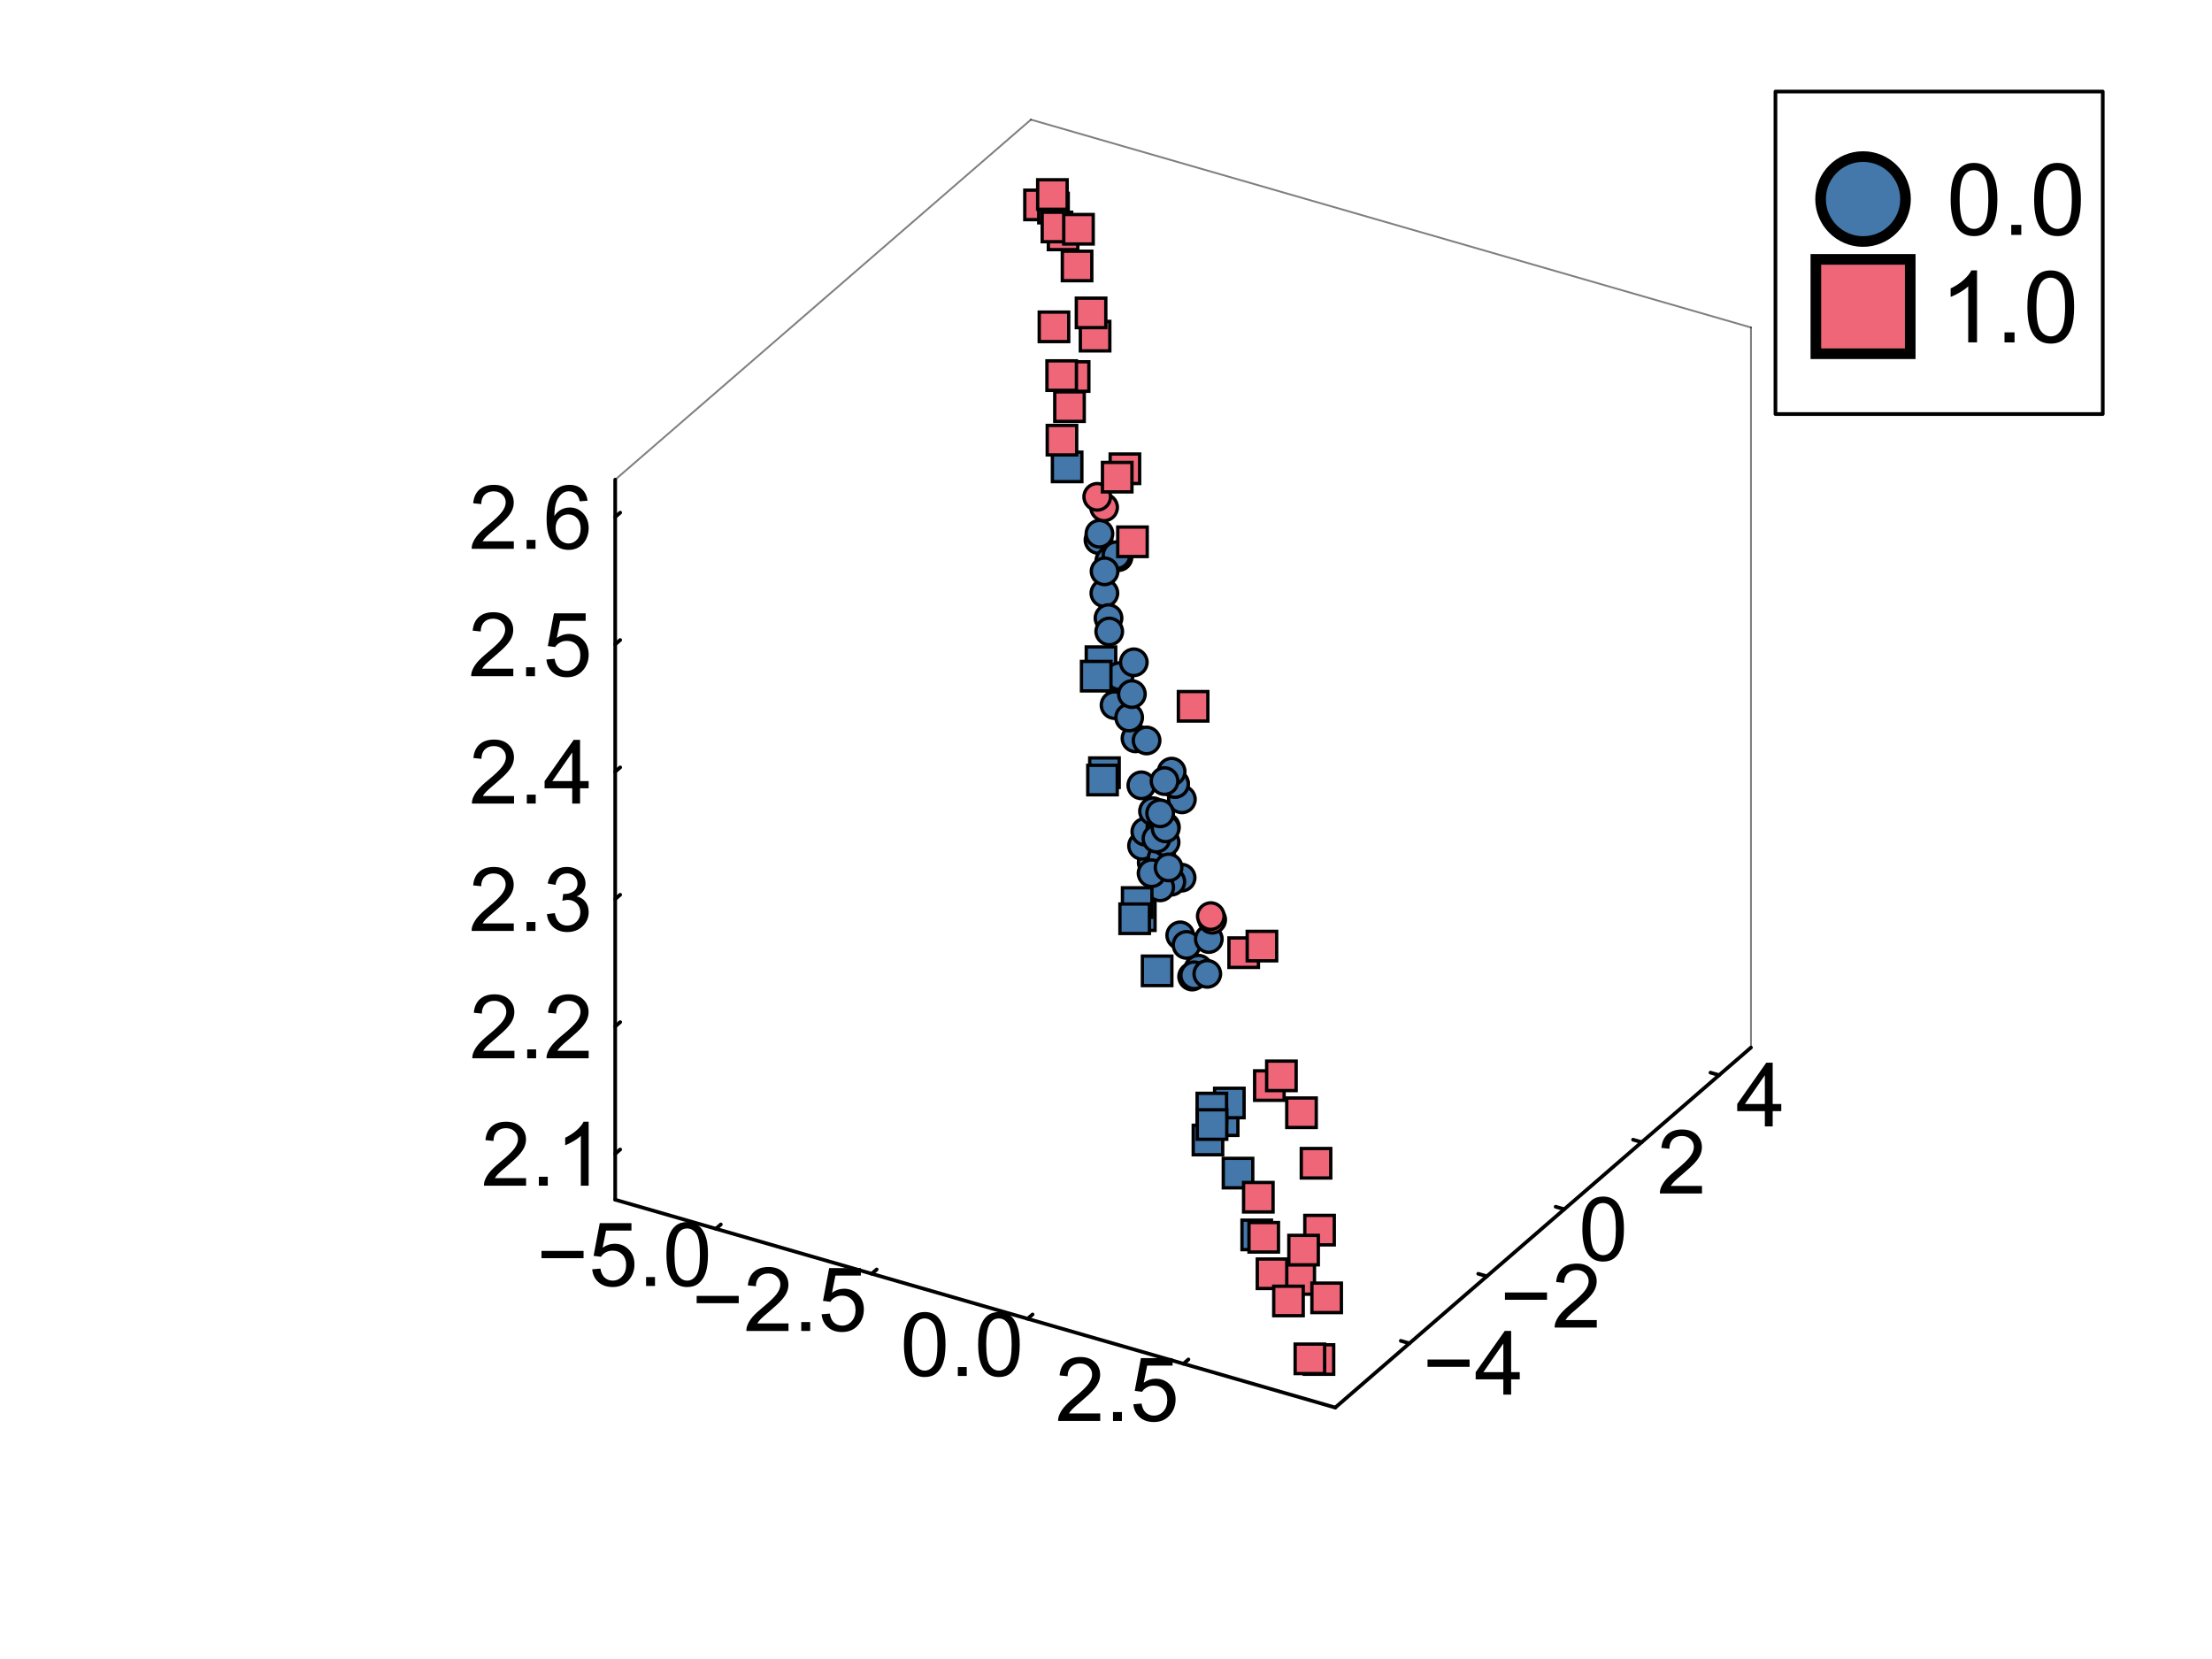 <?xml version="1.0" encoding="utf-8"?>
<svg xmlns="http://www.w3.org/2000/svg" xmlns:xlink="http://www.w3.org/1999/xlink" width="600" height="450" viewBox="0 0 2400 1800">
<rect x="0" y="0" width="2400" height="1800" fill="#333333" stroke="none"/>
<defs>
  <clipPath id="clip100">
    <rect x="0" y="0" width="2400" height="1800"/>
  </clipPath>
</defs>
<path clip-path="url(#clip100)" d="M0 1800 L2400 1800 L2400 0 L0 0  Z" fill="#ffffff" fill-rule="evenodd" fill-opacity="1"/>
<defs>
  <clipPath id="clip101">
    <rect x="480" y="0" width="1681" height="1681"/>
  </clipPath>
</defs>
<defs>
  <clipPath id="clip102">
    <rect x="214" y="47" width="2139" height="1564"/>
  </clipPath>
</defs>
<path clip-path="url(#clip102)" d="M1332.41 837.069 L1332.41 691.576 L1410.52 618.83 L1545.82 660.83 L1545.82 806.323 L1467.7 879.07 L1332.41 837.069  Z" fill="#ffffff" fill-rule="evenodd" fill-opacity="1"/>
<polyline clip-path="url(#clip100)" style="stroke:#000000; stroke-linecap:round; stroke-linejoin:round; stroke-width:4; stroke-opacity:1; fill:none" points="667.487,1301.67 1448.74,1527.2 "/>
<polyline clip-path="url(#clip100)" style="stroke:#000000; stroke-linecap:round; stroke-linejoin:round; stroke-width:2; stroke-opacity:0.5; fill:none" points="1118.54,129.793 1899.8,355.322 "/>
<polyline clip-path="url(#clip100)" style="stroke:#000000; stroke-linecap:round; stroke-linejoin:round; stroke-width:4; stroke-opacity:1; fill:none" points="776.68,1333.2 782.092,1328.51 "/>
<polyline clip-path="url(#clip100)" style="stroke:#000000; stroke-linecap:round; stroke-linejoin:round; stroke-width:4; stroke-opacity:1; fill:none" points="945.799,1382.02 951.212,1377.33 "/>
<polyline clip-path="url(#clip100)" style="stroke:#000000; stroke-linecap:round; stroke-linejoin:round; stroke-width:4; stroke-opacity:1; fill:none" points="1114.92,1430.84 1120.33,1426.15 "/>
<polyline clip-path="url(#clip100)" style="stroke:#000000; stroke-linecap:round; stroke-linejoin:round; stroke-width:4; stroke-opacity:1; fill:none" points="1284.04,1479.66 1289.45,1474.97 "/>
<path clip-path="url(#clip100)" d="M633.155 1365.13 L587.515 1365.13 L587.515 1357.21 L633.155 1357.21 L633.155 1365.13 Z" fill="#000000" fill-rule="nonzero" fill-opacity="1" /><path clip-path="url(#clip100)" d="M642.537 1377.16 L651.448 1376.4 Q652.438 1382.91 656.022 1386.21 Q659.652 1389.46 664.744 1389.46 Q670.873 1389.46 675.117 1384.84 Q679.36 1380.22 679.36 1372.58 Q679.36 1365.32 675.258 1361.12 Q671.204 1356.93 664.603 1356.93 Q660.501 1356.93 657.2 1358.81 Q653.9 1360.65 652.014 1363.62 L644.046 1362.59 L650.741 1327.08 L685.112 1327.08 L685.112 1335.19 L657.53 1335.19 L653.806 1353.77 Q660.029 1349.43 666.866 1349.43 Q675.918 1349.43 682.142 1355.7 Q688.366 1361.97 688.366 1371.83 Q688.366 1381.21 682.896 1388.05 Q676.248 1396.44 664.744 1396.44 Q655.314 1396.44 649.327 1391.16 Q643.386 1385.88 642.537 1377.16 Z" fill="#000000" fill-rule="nonzero" fill-opacity="1" /><path clip-path="url(#clip100)" d="M701.001 1395.26 L701.001 1385.59 L710.667 1385.59 L710.667 1395.26 L701.001 1395.26 Z" fill="#000000" fill-rule="nonzero" fill-opacity="1" /><path clip-path="url(#clip100)" d="M723.067 1361.17 Q723.067 1348.91 725.566 1341.46 Q728.112 1333.97 733.063 1329.91 Q738.06 1325.86 745.604 1325.86 Q751.168 1325.86 755.364 1328.12 Q759.56 1330.34 762.295 1334.58 Q765.029 1338.78 766.585 1344.86 Q768.141 1350.89 768.141 1361.17 Q768.141 1373.34 765.642 1380.83 Q763.143 1388.28 758.146 1392.38 Q753.195 1396.44 745.604 1396.44 Q735.609 1396.44 729.904 1389.27 Q723.067 1380.64 723.067 1361.17 M731.79 1361.17 Q731.79 1378.19 735.75 1383.85 Q739.758 1389.46 745.604 1389.46 Q751.451 1389.46 755.411 1383.8 Q759.419 1378.15 759.419 1361.17 Q759.419 1344.1 755.411 1338.49 Q751.451 1332.88 745.51 1332.88 Q739.663 1332.88 736.174 1337.83 Q731.79 1344.15 731.79 1361.17 Z" fill="#000000" fill-rule="nonzero" fill-opacity="1" /><path clip-path="url(#clip100)" d="M801.52 1413.95 L755.88 1413.95 L755.88 1406.03 L801.52 1406.03 L801.52 1413.95 Z" fill="#000000" fill-rule="nonzero" fill-opacity="1" /><path clip-path="url(#clip100)" d="M855.505 1435.92 L855.505 1444.08 L809.818 1444.08 Q809.723 1441.02 810.808 1438.19 Q812.552 1433.52 816.371 1428.99 Q820.238 1424.47 827.498 1418.53 Q838.767 1409.29 842.727 1403.91 Q846.688 1398.49 846.688 1393.68 Q846.688 1388.63 843.058 1385.19 Q839.474 1381.7 833.675 1381.7 Q827.546 1381.7 823.868 1385.38 Q820.19 1389.06 820.143 1395.56 L811.421 1394.67 Q812.317 1384.91 818.163 1379.82 Q824.009 1374.68 833.864 1374.68 Q843.812 1374.68 849.611 1380.19 Q855.41 1385.71 855.41 1393.87 Q855.41 1398.02 853.713 1402.02 Q852.016 1406.03 848.055 1410.46 Q844.142 1414.9 834.995 1422.63 Q827.357 1429.04 825.188 1431.35 Q823.019 1433.61 821.605 1435.92 L855.505 1435.92 Z" fill="#000000" fill-rule="nonzero" fill-opacity="1" /><path clip-path="url(#clip100)" d="M869.366 1444.08 L869.366 1434.42 L879.032 1434.42 L879.032 1444.08 L869.366 1444.08 Z" fill="#000000" fill-rule="nonzero" fill-opacity="1" /><path clip-path="url(#clip100)" d="M891.432 1425.98 L900.343 1425.22 Q901.333 1431.73 904.917 1435.03 Q908.547 1438.28 913.639 1438.28 Q919.768 1438.28 924.012 1433.66 Q928.255 1429.04 928.255 1421.4 Q928.255 1414.14 924.153 1409.95 Q920.098 1405.75 913.498 1405.75 Q909.396 1405.75 906.095 1407.64 Q902.795 1409.47 900.909 1412.44 L892.941 1411.41 L899.636 1375.9 L934.007 1375.9 L934.007 1384.01 L906.425 1384.01 L902.701 1402.59 Q908.924 1398.25 915.761 1398.25 Q924.813 1398.25 931.037 1404.52 Q937.261 1410.79 937.261 1420.65 Q937.261 1430.03 931.791 1436.87 Q925.143 1445.26 913.639 1445.26 Q904.209 1445.26 898.222 1439.98 Q892.281 1434.7 891.432 1425.98 Z" fill="#000000" fill-rule="nonzero" fill-opacity="1" /><path clip-path="url(#clip100)" d="M980.776 1458.81 Q980.776 1446.55 983.275 1439.1 Q985.821 1431.61 990.771 1427.55 Q995.769 1423.5 1003.31 1423.5 Q1008.88 1423.5 1013.07 1425.76 Q1017.27 1427.98 1020 1432.22 Q1022.74 1436.42 1024.29 1442.5 Q1025.85 1448.53 1025.85 1458.81 Q1025.85 1470.98 1023.35 1478.47 Q1020.85 1485.92 1015.85 1490.03 Q1010.9 1494.08 1003.31 1494.08 Q993.317 1494.08 987.612 1486.91 Q980.776 1478.29 980.776 1458.81 M989.498 1458.81 Q989.498 1475.83 993.459 1481.49 Q997.467 1487.1 1003.31 1487.1 Q1009.16 1487.1 1013.12 1481.44 Q1017.13 1475.79 1017.13 1458.81 Q1017.13 1441.75 1013.12 1436.13 Q1009.16 1430.52 1003.22 1430.52 Q997.372 1430.52 993.883 1435.47 Q989.498 1441.79 989.498 1458.81 Z" fill="#000000" fill-rule="nonzero" fill-opacity="1" /><path clip-path="url(#clip100)" d="M1039.24 1492.9 L1039.24 1483.24 L1048.91 1483.24 L1048.91 1492.9 L1039.24 1492.9 Z" fill="#000000" fill-rule="nonzero" fill-opacity="1" /><path clip-path="url(#clip100)" d="M1061.31 1458.81 Q1061.31 1446.55 1063.8 1439.1 Q1066.35 1431.61 1071.3 1427.55 Q1076.3 1423.5 1083.84 1423.5 Q1089.41 1423.5 1093.6 1425.76 Q1097.8 1427.98 1100.53 1432.22 Q1103.27 1436.42 1104.82 1442.5 Q1106.38 1448.53 1106.38 1458.81 Q1106.38 1470.98 1103.88 1478.47 Q1101.38 1485.92 1096.38 1490.03 Q1091.43 1494.08 1083.84 1494.08 Q1073.85 1494.08 1068.14 1486.91 Q1061.31 1478.29 1061.31 1458.81 M1070.03 1458.81 Q1070.03 1475.83 1073.99 1481.49 Q1078 1487.1 1083.84 1487.1 Q1089.69 1487.1 1093.65 1481.44 Q1097.66 1475.79 1097.66 1458.81 Q1097.66 1441.75 1093.65 1436.13 Q1089.69 1430.52 1083.75 1430.52 Q1077.9 1430.52 1074.41 1435.47 Q1070.03 1441.79 1070.03 1458.81 Z" fill="#000000" fill-rule="nonzero" fill-opacity="1" /><path clip-path="url(#clip100)" d="M1193.74 1533.57 L1193.74 1541.72 L1148.06 1541.72 Q1147.96 1538.66 1149.05 1535.83 Q1150.79 1531.16 1154.61 1526.63 Q1158.48 1522.11 1165.74 1516.17 Q1177.01 1506.93 1180.97 1501.55 Q1184.93 1496.13 1184.93 1491.32 Q1184.93 1486.28 1181.3 1482.83 Q1177.71 1479.34 1171.91 1479.34 Q1165.78 1479.34 1162.11 1483.02 Q1158.43 1486.7 1158.38 1493.21 L1149.66 1492.31 Q1150.56 1482.55 1156.4 1477.46 Q1162.25 1472.32 1172.1 1472.32 Q1182.05 1472.32 1187.85 1477.84 Q1193.65 1483.35 1193.65 1491.51 Q1193.65 1495.66 1191.95 1499.67 Q1190.25 1503.67 1186.29 1508.11 Q1182.38 1512.54 1173.23 1520.27 Q1165.6 1526.68 1163.43 1528.99 Q1161.26 1531.26 1159.84 1533.57 L1193.74 1533.57 Z" fill="#000000" fill-rule="nonzero" fill-opacity="1" /><path clip-path="url(#clip100)" d="M1207.61 1541.72 L1207.61 1532.06 L1217.27 1532.06 L1217.27 1541.72 L1207.61 1541.72 Z" fill="#000000" fill-rule="nonzero" fill-opacity="1" /><path clip-path="url(#clip100)" d="M1229.67 1523.62 L1238.58 1522.86 Q1239.57 1529.37 1243.16 1532.67 Q1246.79 1535.92 1251.88 1535.92 Q1258.01 1535.92 1262.25 1531.3 Q1266.49 1526.68 1266.49 1519.04 Q1266.49 1511.78 1262.39 1507.59 Q1258.34 1503.39 1251.74 1503.39 Q1247.63 1503.39 1244.33 1505.28 Q1241.03 1507.11 1239.15 1510.09 L1231.18 1509.05 L1237.87 1473.55 L1272.25 1473.55 L1272.25 1481.65 L1244.66 1481.65 L1240.94 1500.23 Q1247.16 1495.89 1254 1495.89 Q1263.05 1495.89 1269.28 1502.16 Q1275.5 1508.44 1275.5 1518.29 Q1275.5 1527.67 1270.03 1534.51 Q1263.38 1542.9 1251.88 1542.9 Q1242.45 1542.9 1236.46 1537.62 Q1230.52 1532.34 1229.67 1523.62 Z" fill="#000000" fill-rule="nonzero" fill-opacity="1" /><polyline clip-path="url(#clip100)" style="stroke:#000000; stroke-linecap:round; stroke-linejoin:round; stroke-width:4; stroke-opacity:1; fill:none" points="1448.74,1527.2 1899.8,1136.58 "/>
<polyline clip-path="url(#clip100)" style="stroke:#000000; stroke-linecap:round; stroke-linejoin:round; stroke-width:2; stroke-opacity:0.5; fill:none" points="667.487,520.42 1118.54,129.793 "/>
<polyline clip-path="url(#clip100)" style="stroke:#000000; stroke-linecap:round; stroke-linejoin:round; stroke-width:4; stroke-opacity:1; fill:none" points="1529.23,1457.5 1519.86,1454.79 "/>
<polyline clip-path="url(#clip100)" style="stroke:#000000; stroke-linecap:round; stroke-linejoin:round; stroke-width:4; stroke-opacity:1; fill:none" points="1613.23,1384.75 1603.86,1382.04 "/>
<polyline clip-path="url(#clip100)" style="stroke:#000000; stroke-linecap:round; stroke-linejoin:round; stroke-width:4; stroke-opacity:1; fill:none" points="1697.23,1312 1687.86,1309.3 "/>
<polyline clip-path="url(#clip100)" style="stroke:#000000; stroke-linecap:round; stroke-linejoin:round; stroke-width:4; stroke-opacity:1; fill:none" points="1781.23,1239.26 1771.86,1236.55 "/>
<polyline clip-path="url(#clip100)" style="stroke:#000000; stroke-linecap:round; stroke-linejoin:round; stroke-width:4; stroke-opacity:1; fill:none" points="1865.23,1166.51 1855.86,1163.8 "/>
<path clip-path="url(#clip100)" d="M1594.5 1483 L1548.86 1483 L1548.86 1475.08 L1594.5 1475.08 L1594.5 1483 Z" fill="#000000" fill-rule="nonzero" fill-opacity="1" /><path clip-path="url(#clip100)" d="M1631.09 1513.13 L1631.09 1496.58 L1601.1 1496.58 L1601.1 1488.8 L1632.64 1444.01 L1639.57 1444.01 L1639.57 1488.8 L1648.91 1488.8 L1648.91 1496.58 L1639.57 1496.58 L1639.57 1513.13 L1631.09 1513.13 M1631.09 1488.8 L1631.09 1457.64 L1609.45 1488.8 L1631.09 1488.8 Z" fill="#000000" fill-rule="nonzero" fill-opacity="1" /><path clip-path="url(#clip100)" d="M1678.5 1410.26 L1632.86 1410.26 L1632.86 1402.34 L1678.5 1402.34 L1678.5 1410.26 Z" fill="#000000" fill-rule="nonzero" fill-opacity="1" /><path clip-path="url(#clip100)" d="M1732.49 1432.23 L1732.49 1440.38 L1686.8 1440.38 Q1686.7 1437.32 1687.79 1434.49 Q1689.53 1429.82 1693.35 1425.3 Q1697.22 1420.77 1704.48 1414.83 Q1715.75 1405.59 1719.71 1400.21 Q1723.67 1394.79 1723.67 1389.98 Q1723.67 1384.94 1720.04 1381.5 Q1716.46 1378.01 1710.66 1378.01 Q1704.53 1378.01 1700.85 1381.68 Q1697.17 1385.36 1697.12 1391.87 L1688.4 1390.97 Q1689.3 1381.21 1695.14 1376.12 Q1700.99 1370.98 1710.84 1370.98 Q1720.79 1370.98 1726.59 1376.5 Q1732.39 1382.01 1732.39 1390.17 Q1732.39 1394.32 1730.69 1398.33 Q1729 1402.34 1725.04 1406.77 Q1721.12 1411.2 1711.98 1418.93 Q1704.34 1425.34 1702.17 1427.65 Q1700 1429.92 1698.59 1432.23 L1732.49 1432.23 Z" fill="#000000" fill-rule="nonzero" fill-opacity="1" /><path clip-path="url(#clip100)" d="M1716.86 1333.55 Q1716.86 1321.29 1719.36 1313.84 Q1721.91 1306.34 1726.86 1302.29 Q1731.85 1298.23 1739.4 1298.23 Q1744.96 1298.23 1749.16 1300.5 Q1753.35 1302.71 1756.09 1306.96 Q1758.82 1311.15 1760.38 1317.24 Q1761.94 1323.27 1761.94 1333.55 Q1761.94 1345.71 1759.44 1353.21 Q1756.94 1360.66 1751.94 1364.76 Q1746.99 1368.82 1739.4 1368.82 Q1729.4 1368.82 1723.7 1361.65 Q1716.86 1353.02 1716.86 1333.55 M1725.58 1333.55 Q1725.58 1350.57 1729.54 1356.23 Q1733.55 1361.84 1739.4 1361.84 Q1745.24 1361.84 1749.21 1356.18 Q1753.21 1350.52 1753.21 1333.55 Q1753.21 1316.48 1749.21 1310.87 Q1745.24 1305.26 1739.3 1305.26 Q1733.46 1305.26 1729.97 1310.21 Q1725.58 1316.53 1725.58 1333.55 Z" fill="#000000" fill-rule="nonzero" fill-opacity="1" /><path clip-path="url(#clip100)" d="M1846.64 1286.73 L1846.64 1294.89 L1800.96 1294.89 Q1800.86 1291.83 1801.95 1289 Q1803.69 1284.33 1807.51 1279.8 Q1811.38 1275.28 1818.64 1269.34 Q1829.91 1260.1 1833.87 1254.72 Q1837.83 1249.3 1837.83 1244.49 Q1837.83 1239.44 1834.2 1236 Q1830.61 1232.51 1824.81 1232.51 Q1818.68 1232.51 1815.01 1236.19 Q1811.33 1239.87 1811.28 1246.38 L1802.56 1245.48 Q1803.45 1235.72 1809.3 1230.63 Q1815.15 1225.49 1825 1225.49 Q1834.95 1225.49 1840.75 1231 Q1846.55 1236.52 1846.55 1244.68 Q1846.55 1248.83 1844.85 1252.83 Q1843.15 1256.84 1839.19 1261.27 Q1835.28 1265.71 1826.13 1273.44 Q1818.5 1279.85 1816.33 1282.16 Q1814.16 1284.42 1812.74 1286.73 L1846.64 1286.73 Z" fill="#000000" fill-rule="nonzero" fill-opacity="1" /><path clip-path="url(#clip100)" d="M1914.85 1222.14 L1914.85 1205.6 L1884.86 1205.6 L1884.86 1197.82 L1916.4 1153.02 L1923.34 1153.02 L1923.34 1197.82 L1932.67 1197.82 L1932.67 1205.6 L1923.34 1205.6 L1923.34 1222.14 L1914.85 1222.14 M1914.85 1197.82 L1914.85 1166.65 L1893.21 1197.82 L1914.85 1197.82 Z" fill="#000000" fill-rule="nonzero" fill-opacity="1" /><polyline clip-path="url(#clip100)" style="stroke:#000000; stroke-linecap:round; stroke-linejoin:round; stroke-width:4; stroke-opacity:1; fill:none" points="667.487,1301.67 667.487,520.42 "/>
<polyline clip-path="url(#clip100)" style="stroke:#000000; stroke-linecap:round; stroke-linejoin:round; stroke-width:2; stroke-opacity:0.5; fill:none" points="1899.8,1136.58 1899.8,355.322 "/>
<polyline clip-path="url(#clip100)" style="stroke:#000000; stroke-linecap:round; stroke-linejoin:round; stroke-width:4; stroke-opacity:1; fill:none" points="667.487,1251.88 672.9,1247.19 "/>
<polyline clip-path="url(#clip100)" style="stroke:#000000; stroke-linecap:round; stroke-linejoin:round; stroke-width:4; stroke-opacity:1; fill:none" points="667.487,1113.68 672.9,1108.99 "/>
<polyline clip-path="url(#clip100)" style="stroke:#000000; stroke-linecap:round; stroke-linejoin:round; stroke-width:4; stroke-opacity:1; fill:none" points="667.487,975.485 672.9,970.798 "/>
<polyline clip-path="url(#clip100)" style="stroke:#000000; stroke-linecap:round; stroke-linejoin:round; stroke-width:4; stroke-opacity:1; fill:none" points="667.487,837.288 672.9,832.601 "/>
<polyline clip-path="url(#clip100)" style="stroke:#000000; stroke-linecap:round; stroke-linejoin:round; stroke-width:4; stroke-opacity:1; fill:none" points="667.487,699.091 672.9,694.404 "/>
<polyline clip-path="url(#clip100)" style="stroke:#000000; stroke-linecap:round; stroke-linejoin:round; stroke-width:4; stroke-opacity:1; fill:none" points="667.487,560.894 672.9,556.207 "/>
<path clip-path="url(#clip100)" d="M570.793 1278.28 L570.793 1286.44 L525.106 1286.44 Q525.012 1283.37 526.096 1280.55 Q527.841 1275.88 531.66 1271.35 Q535.526 1266.83 542.787 1260.88 Q554.055 1251.64 558.016 1246.27 Q561.976 1240.85 561.976 1236.04 Q561.976 1230.99 558.346 1227.55 Q554.762 1224.06 548.963 1224.06 Q542.834 1224.06 539.156 1227.74 Q535.479 1231.42 535.431 1237.92 L526.709 1237.03 Q527.605 1227.27 533.451 1222.18 Q539.298 1217.04 549.152 1217.04 Q559.1 1217.04 564.899 1222.55 Q570.699 1228.07 570.699 1236.23 Q570.699 1240.37 569.001 1244.38 Q567.304 1248.39 563.344 1252.82 Q559.43 1257.25 550.283 1264.99 Q542.645 1271.4 540.476 1273.71 Q538.308 1275.97 536.893 1278.28 L570.793 1278.28 Z" fill="#000000" fill-rule="nonzero" fill-opacity="1" /><path clip-path="url(#clip100)" d="M584.655 1286.44 L584.655 1276.77 L594.32 1276.77 L594.32 1286.44 L584.655 1286.44 Z" fill="#000000" fill-rule="nonzero" fill-opacity="1" /><path clip-path="url(#clip100)" d="M638.687 1286.44 L630.2 1286.44 L630.2 1232.36 Q627.136 1235.28 622.138 1238.21 Q617.187 1241.13 613.227 1242.59 L613.227 1234.39 Q620.346 1231.04 625.674 1226.28 Q631.002 1221.52 633.218 1217.04 L638.687 1217.04 L638.687 1286.44 Z" fill="#000000" fill-rule="nonzero" fill-opacity="1" /><path clip-path="url(#clip100)" d="M558.157 1140.09 L558.157 1148.24 L512.47 1148.24 Q512.376 1145.18 513.46 1142.35 Q515.205 1137.68 519.024 1133.15 Q522.89 1128.63 530.151 1122.69 Q541.419 1113.45 545.38 1108.07 Q549.34 1102.65 549.34 1097.84 Q549.34 1092.8 545.71 1089.35 Q542.127 1085.86 536.327 1085.86 Q530.198 1085.86 526.52 1089.54 Q522.843 1093.22 522.796 1099.73 L514.073 1098.83 Q514.969 1089.07 520.815 1083.98 Q526.662 1078.84 536.516 1078.84 Q546.464 1078.84 552.264 1084.36 Q558.063 1089.87 558.063 1098.03 Q558.063 1102.18 556.366 1106.19 Q554.668 1110.19 550.708 1114.63 Q546.794 1119.06 537.647 1126.79 Q530.009 1133.2 527.841 1135.51 Q525.672 1137.78 524.257 1140.09 L558.157 1140.09 Z" fill="#000000" fill-rule="nonzero" fill-opacity="1" /><path clip-path="url(#clip100)" d="M572.019 1148.24 L572.019 1138.58 L581.684 1138.58 L581.684 1148.24 L572.019 1148.24 Z" fill="#000000" fill-rule="nonzero" fill-opacity="1" /><path clip-path="url(#clip100)" d="M638.687 1140.09 L638.687 1148.24 L593 1148.24 Q592.906 1145.18 593.99 1142.35 Q595.735 1137.68 599.554 1133.15 Q603.42 1128.63 610.681 1122.69 Q621.949 1113.45 625.91 1108.07 Q629.87 1102.65 629.87 1097.84 Q629.87 1092.8 626.24 1089.35 Q622.657 1085.86 616.857 1085.86 Q610.728 1085.86 607.05 1089.54 Q603.373 1093.22 603.326 1099.73 L594.603 1098.83 Q595.499 1089.07 601.345 1083.98 Q607.192 1078.84 617.046 1078.84 Q626.994 1078.84 632.794 1084.36 Q638.593 1089.87 638.593 1098.03 Q638.593 1102.18 636.895 1106.19 Q635.198 1110.19 631.238 1114.63 Q627.324 1119.06 618.177 1126.79 Q610.539 1133.2 608.371 1135.51 Q606.202 1137.78 604.787 1140.09 L638.687 1140.09 Z" fill="#000000" fill-rule="nonzero" fill-opacity="1" /><path clip-path="url(#clip100)" d="M557.45 1001.89 L557.45 1010.05 L511.763 1010.05 Q511.669 1006.98 512.753 1004.15 Q514.497 999.484 518.317 994.958 Q522.183 990.431 529.444 984.491 Q540.712 975.249 544.673 969.874 Q548.633 964.452 548.633 959.643 Q548.633 954.598 545.003 951.156 Q541.419 947.667 535.62 947.667 Q529.491 947.667 525.813 951.345 Q522.136 955.023 522.088 961.529 L513.366 960.633 Q514.262 950.874 520.108 945.781 Q525.955 940.642 535.809 940.642 Q545.757 940.642 551.556 946.159 Q557.356 951.675 557.356 959.832 Q557.356 963.981 555.658 967.989 Q553.961 971.996 550 976.428 Q546.087 980.86 536.94 988.592 Q529.302 995.005 527.133 997.315 Q524.964 999.578 523.55 1001.89 L557.45 1001.89 Z" fill="#000000" fill-rule="nonzero" fill-opacity="1" /><path clip-path="url(#clip100)" d="M571.312 1010.05 L571.312 1000.38 L580.977 1000.38 L580.977 1010.05 L571.312 1010.05 Z" fill="#000000" fill-rule="nonzero" fill-opacity="1" /><path clip-path="url(#clip100)" d="M593.424 991.799 L601.911 990.667 Q603.373 997.881 606.862 1001.09 Q610.398 1004.25 615.443 1004.25 Q621.431 1004.25 625.533 1000.1 Q629.682 995.948 629.682 989.818 Q629.682 983.972 625.863 980.2 Q622.044 976.381 616.15 976.381 Q613.745 976.381 610.162 977.324 L611.105 969.874 Q611.954 969.969 612.472 969.969 Q617.895 969.969 622.232 967.14 Q626.57 964.311 626.57 958.417 Q626.57 953.75 623.411 950.685 Q620.252 947.62 615.254 947.62 Q610.304 947.62 607.003 950.732 Q603.703 953.844 602.76 960.068 L594.273 958.559 Q595.829 950.025 601.345 945.357 Q606.862 940.642 615.066 940.642 Q620.723 940.642 625.486 943.094 Q630.248 945.499 632.746 949.695 Q635.292 953.891 635.292 958.606 Q635.292 963.085 632.888 966.763 Q630.483 970.44 625.768 972.609 Q631.898 974.024 635.292 978.503 Q638.687 982.935 638.687 989.63 Q638.687 998.682 632.086 1005 Q625.486 1011.27 615.396 1011.27 Q606.296 1011.27 600.261 1005.85 Q594.273 1000.43 593.424 991.799 Z" fill="#000000" fill-rule="nonzero" fill-opacity="1" /><path clip-path="url(#clip100)" d="M557.733 863.691 L557.733 871.848 L512.046 871.848 Q511.951 868.783 513.036 865.955 Q514.78 861.287 518.599 856.761 Q522.466 852.234 529.726 846.294 Q540.995 837.052 544.956 831.677 Q548.916 826.255 548.916 821.446 Q548.916 816.401 545.286 812.959 Q541.702 809.47 535.903 809.47 Q529.774 809.47 526.096 813.148 Q522.418 816.826 522.371 823.332 L513.649 822.436 Q514.545 812.676 520.391 807.584 Q526.237 802.445 536.092 802.445 Q546.04 802.445 551.839 807.962 Q557.639 813.478 557.639 821.635 Q557.639 825.784 555.941 829.791 Q554.244 833.799 550.283 838.231 Q546.37 842.663 537.223 850.395 Q529.585 856.808 527.416 859.118 Q525.247 861.381 523.833 863.691 L557.733 863.691 Z" fill="#000000" fill-rule="nonzero" fill-opacity="1" /><path clip-path="url(#clip100)" d="M571.595 871.848 L571.595 862.183 L581.26 862.183 L581.26 871.848 L571.595 871.848 Z" fill="#000000" fill-rule="nonzero" fill-opacity="1" /><path clip-path="url(#clip100)" d="M620.865 871.848 L620.865 855.299 L590.878 855.299 L590.878 847.519 L622.421 802.728 L629.352 802.728 L629.352 847.519 L638.687 847.519 L638.687 855.299 L629.352 855.299 L629.352 871.848 L620.865 871.848 M620.865 847.519 L620.865 816.354 L599.224 847.519 L620.865 847.519 Z" fill="#000000" fill-rule="nonzero" fill-opacity="1" /><path clip-path="url(#clip100)" d="M556.931 725.494 L556.931 733.651 L511.244 733.651 Q511.15 730.586 512.234 727.757 Q513.979 723.09 517.798 718.563 Q521.664 714.037 528.925 708.096 Q540.194 698.855 544.154 693.48 Q548.114 688.058 548.114 683.249 Q548.114 678.204 544.484 674.762 Q540.901 671.273 535.101 671.273 Q528.972 671.273 525.295 674.951 Q521.617 678.629 521.57 685.135 L512.847 684.239 Q513.743 674.479 519.59 669.387 Q525.436 664.248 535.29 664.248 Q545.238 664.248 551.038 669.765 Q556.837 675.281 556.837 683.438 Q556.837 687.587 555.14 691.594 Q553.442 695.602 549.482 700.034 Q545.568 704.466 536.422 712.198 Q528.784 718.611 526.615 720.921 Q524.446 723.184 523.031 725.494 L556.931 725.494 Z" fill="#000000" fill-rule="nonzero" fill-opacity="1" /><path clip-path="url(#clip100)" d="M570.793 733.651 L570.793 723.986 L580.458 723.986 L580.458 733.651 L570.793 733.651 Z" fill="#000000" fill-rule="nonzero" fill-opacity="1" /><path clip-path="url(#clip100)" d="M592.859 715.546 L601.77 714.792 Q602.76 721.298 606.343 724.599 Q609.974 727.852 615.066 727.852 Q621.195 727.852 625.438 723.231 Q629.682 718.611 629.682 710.973 Q629.682 703.712 625.58 699.515 Q621.525 695.319 614.924 695.319 Q610.822 695.319 607.522 697.205 Q604.221 699.044 602.335 702.014 L594.367 700.977 L601.062 665.474 L635.434 665.474 L635.434 673.584 L607.852 673.584 L604.127 692.16 Q610.351 687.823 617.187 687.823 Q626.24 687.823 632.464 694.093 Q638.687 700.364 638.687 710.218 Q638.687 719.601 633.218 726.437 Q626.57 734.83 615.066 734.83 Q605.636 734.83 599.648 729.549 Q593.707 724.268 592.859 715.546 Z" fill="#000000" fill-rule="nonzero" fill-opacity="1" /><path clip-path="url(#clip100)" d="M557.497 587.297 L557.497 595.454 L511.81 595.454 Q511.716 592.389 512.8 589.56 Q514.545 584.893 518.364 580.366 Q522.23 575.84 529.491 569.899 Q540.759 560.658 544.72 555.283 Q548.68 549.861 548.68 545.052 Q548.68 540.007 545.05 536.565 Q541.467 533.076 535.667 533.076 Q529.538 533.076 525.86 536.754 Q522.183 540.432 522.136 546.938 L513.413 546.042 Q514.309 536.282 520.155 531.19 Q526.002 526.051 535.856 526.051 Q545.804 526.051 551.603 531.568 Q557.403 537.084 557.403 545.241 Q557.403 549.39 555.705 553.397 Q554.008 557.405 550.048 561.837 Q546.134 566.269 536.987 574.001 Q529.349 580.414 527.18 582.724 Q525.012 584.987 523.597 587.297 L557.497 587.297 Z" fill="#000000" fill-rule="nonzero" fill-opacity="1" /><path clip-path="url(#clip100)" d="M571.359 595.454 L571.359 585.789 L581.024 585.789 L581.024 595.454 L571.359 595.454 Z" fill="#000000" fill-rule="nonzero" fill-opacity="1" /><path clip-path="url(#clip100)" d="M637.461 543.26 L629.022 543.921 Q627.89 538.923 625.816 536.66 Q622.374 533.029 617.329 533.029 Q613.274 533.029 610.209 535.292 Q606.202 538.216 603.891 543.826 Q601.581 549.437 601.487 559.81 Q604.551 555.142 608.983 552.879 Q613.415 550.616 618.272 550.616 Q626.759 550.616 632.699 556.886 Q638.687 563.11 638.687 573.011 Q638.687 579.518 635.858 585.128 Q633.076 590.692 628.173 593.662 Q623.27 596.633 617.046 596.633 Q606.437 596.633 599.742 588.853 Q593.047 581.027 593.047 563.11 Q593.047 543.072 600.45 533.972 Q606.909 526.051 617.847 526.051 Q626.004 526.051 631.191 530.625 Q636.424 535.198 637.461 543.26 M602.807 573.058 Q602.807 577.443 604.646 581.451 Q606.532 585.459 609.879 587.58 Q613.227 589.655 616.904 589.655 Q622.279 589.655 626.146 585.317 Q630.012 580.979 630.012 573.53 Q630.012 566.363 626.193 562.261 Q622.374 558.112 616.574 558.112 Q610.822 558.112 606.815 562.261 Q602.807 566.363 602.807 573.058 Z" fill="#000000" fill-rule="nonzero" fill-opacity="1" /><circle clip-path="url(#clip102)" cx="1191.86" cy="585.915" r="14.4" fill="#4477aa" fill-rule="evenodd" fill-opacity="1" stroke="#000000" stroke-opacity="1" stroke-width="3.6"/>
<circle clip-path="url(#clip102)" cx="1282.05" cy="952.27" r="14.4" fill="#4477aa" fill-rule="evenodd" fill-opacity="1" stroke="#000000" stroke-opacity="1" stroke-width="3.6"/>
<circle clip-path="url(#clip102)" cx="1238.34" cy="852.079" r="14.4" fill="#4477aa" fill-rule="evenodd" fill-opacity="1" stroke="#000000" stroke-opacity="1" stroke-width="3.6"/>
<circle clip-path="url(#clip102)" cx="1280.53" cy="1014.85" r="14.4" fill="#4477aa" fill-rule="evenodd" fill-opacity="1" stroke="#000000" stroke-opacity="1" stroke-width="3.6"/>
<circle clip-path="url(#clip102)" cx="1249.65" cy="935.796" r="14.4" fill="#4477aa" fill-rule="evenodd" fill-opacity="1" stroke="#000000" stroke-opacity="1" stroke-width="3.6"/>
<path clip-path="url(#clip102)" d="M1294.63 1220.91 L1294.63 1252.91 L1326.63 1252.91 L1326.63 1220.91 L1294.63 1220.91 Z" fill="#4477aa" fill-rule="evenodd" fill-opacity="1" stroke="#000000" stroke-opacity="1" stroke-width="3.6"/>
<circle clip-path="url(#clip102)" cx="1198.24" cy="643.585" r="14.4" fill="#4477aa" fill-rule="evenodd" fill-opacity="1" stroke="#000000" stroke-opacity="1" stroke-width="3.6"/>
<path clip-path="url(#clip102)" d="M1311.11 1199.9 L1311.11 1231.9 L1343.11 1231.9 L1343.11 1199.9 L1311.11 1199.9 Z" fill="#4477aa" fill-rule="evenodd" fill-opacity="1" stroke="#000000" stroke-opacity="1" stroke-width="3.6"/>
<circle clip-path="url(#clip102)" cx="1232.01" cy="801.119" r="14.4" fill="#4477aa" fill-rule="evenodd" fill-opacity="1" stroke="#000000" stroke-opacity="1" stroke-width="3.6"/>
<circle clip-path="url(#clip102)" cx="1239.11" cy="917.673" r="14.4" fill="#4477aa" fill-rule="evenodd" fill-opacity="1" stroke="#000000" stroke-opacity="1" stroke-width="3.6"/>
<circle clip-path="url(#clip102)" cx="1244.03" cy="803.416" r="14.4" fill="#4477aa" fill-rule="evenodd" fill-opacity="1" stroke="#000000" stroke-opacity="1" stroke-width="3.6"/>
<circle clip-path="url(#clip102)" cx="1203.63" cy="608.461" r="14.4" fill="#4477aa" fill-rule="evenodd" fill-opacity="1" stroke="#000000" stroke-opacity="1" stroke-width="3.6"/>
<circle clip-path="url(#clip102)" cx="1208.96" cy="737.918" r="14.4" fill="#4477aa" fill-rule="evenodd" fill-opacity="1" stroke="#000000" stroke-opacity="1" stroke-width="3.6"/>
<circle clip-path="url(#clip102)" cx="1300.29" cy="1051.02" r="14.4" fill="#4477aa" fill-rule="evenodd" fill-opacity="1" stroke="#000000" stroke-opacity="1" stroke-width="3.6"/>
<path clip-path="url(#clip102)" d="M1178.56 701.911 L1178.56 733.911 L1210.56 733.911 L1210.56 701.911 L1178.56 701.911 Z" fill="#4477aa" fill-rule="evenodd" fill-opacity="1" stroke="#000000" stroke-opacity="1" stroke-width="3.6"/>
<circle clip-path="url(#clip102)" cx="1260.43" cy="930.735" r="14.4" fill="#4477aa" fill-rule="evenodd" fill-opacity="1" stroke="#000000" stroke-opacity="1" stroke-width="3.6"/>
<circle clip-path="url(#clip102)" cx="1209.29" cy="765.04" r="14.4" fill="#4477aa" fill-rule="evenodd" fill-opacity="1" stroke="#000000" stroke-opacity="1" stroke-width="3.6"/>
<path clip-path="url(#clip102)" d="M1239.47 1037.36 L1239.47 1069.36 L1271.47 1069.36 L1271.47 1037.36 L1239.47 1037.36 Z" fill="#4477aa" fill-rule="evenodd" fill-opacity="1" stroke="#000000" stroke-opacity="1" stroke-width="3.6"/>
<circle clip-path="url(#clip102)" cx="1282.35" cy="867.309" r="14.4" fill="#4477aa" fill-rule="evenodd" fill-opacity="1" stroke="#000000" stroke-opacity="1" stroke-width="3.6"/>
<circle clip-path="url(#clip102)" cx="1270.86" cy="956.608" r="14.4" fill="#4477aa" fill-rule="evenodd" fill-opacity="1" stroke="#000000" stroke-opacity="1" stroke-width="3.6"/>
<circle clip-path="url(#clip102)" cx="1207.46" cy="735.321" r="14.4" fill="#4477aa" fill-rule="evenodd" fill-opacity="1" stroke="#000000" stroke-opacity="1" stroke-width="3.6"/>
<path clip-path="url(#clip102)" d="M1317.83 1180.75 L1317.83 1212.75 L1349.83 1212.75 L1349.83 1180.75 L1317.83 1180.75 Z" fill="#4477aa" fill-rule="evenodd" fill-opacity="1" stroke="#000000" stroke-opacity="1" stroke-width="3.6"/>
<circle clip-path="url(#clip102)" cx="1274.85" cy="850.34" r="14.4" fill="#4477aa" fill-rule="evenodd" fill-opacity="1" stroke="#000000" stroke-opacity="1" stroke-width="3.6"/>
<path clip-path="url(#clip102)" d="M1298.84 1186.23 L1298.84 1218.23 L1330.84 1218.23 L1330.84 1186.23 L1298.84 1186.23 Z" fill="#4477aa" fill-rule="evenodd" fill-opacity="1" stroke="#000000" stroke-opacity="1" stroke-width="3.6"/>
<circle clip-path="url(#clip102)" cx="1213.56" cy="604.477" r="14.4" fill="#4477aa" fill-rule="evenodd" fill-opacity="1" stroke="#000000" stroke-opacity="1" stroke-width="3.6"/>
<circle clip-path="url(#clip102)" cx="1225.14" cy="778.493" r="14.4" fill="#4477aa" fill-rule="evenodd" fill-opacity="1" stroke="#000000" stroke-opacity="1" stroke-width="3.6"/>
<path clip-path="url(#clip102)" d="M1182.33 822.348 L1182.33 854.348 L1214.33 854.348 L1214.33 822.348 L1182.33 822.348 Z" fill="#4477aa" fill-rule="evenodd" fill-opacity="1" stroke="#000000" stroke-opacity="1" stroke-width="3.6"/>
<circle clip-path="url(#clip102)" cx="1242.67" cy="902.369" r="14.4" fill="#4477aa" fill-rule="evenodd" fill-opacity="1" stroke="#000000" stroke-opacity="1" stroke-width="3.6"/>
<circle clip-path="url(#clip102)" cx="1202.74" cy="670.633" r="14.4" fill="#4477aa" fill-rule="evenodd" fill-opacity="1" stroke="#000000" stroke-opacity="1" stroke-width="3.6"/>
<circle clip-path="url(#clip102)" cx="1274.86" cy="850.614" r="14.4" fill="#4477aa" fill-rule="evenodd" fill-opacity="1" stroke="#000000" stroke-opacity="1" stroke-width="3.6"/>
<circle clip-path="url(#clip102)" cx="1293.46" cy="1059.55" r="14.4" fill="#4477aa" fill-rule="evenodd" fill-opacity="1" stroke="#000000" stroke-opacity="1" stroke-width="3.6"/>
<path clip-path="url(#clip102)" d="M1327.24 1256.8 L1327.24 1288.8 L1359.24 1288.8 L1359.24 1256.8 L1327.24 1256.8 Z" fill="#4477aa" fill-rule="evenodd" fill-opacity="1" stroke="#000000" stroke-opacity="1" stroke-width="3.6"/>
<circle clip-path="url(#clip102)" cx="1214.6" cy="733.624" r="14.4" fill="#4477aa" fill-rule="evenodd" fill-opacity="1" stroke="#000000" stroke-opacity="1" stroke-width="3.6"/>
<path clip-path="url(#clip102)" d="M1180.22 830.345 L1180.22 862.345 L1212.22 862.345 L1212.22 830.345 L1180.22 830.345 Z" fill="#4477aa" fill-rule="evenodd" fill-opacity="1" stroke="#000000" stroke-opacity="1" stroke-width="3.6"/>
<circle clip-path="url(#clip102)" cx="1211.41" cy="602.398" r="14.4" fill="#4477aa" fill-rule="evenodd" fill-opacity="1" stroke="#000000" stroke-opacity="1" stroke-width="3.6"/>
<path clip-path="url(#clip102)" d="M1221.23 977.475 L1221.23 1009.48 L1253.23 1009.48 L1253.23 977.475 L1221.23 977.475 Z" fill="#4477aa" fill-rule="evenodd" fill-opacity="1" stroke="#000000" stroke-opacity="1" stroke-width="3.6"/>
<path clip-path="url(#clip102)" d="M1141.82 490.586 L1141.82 522.586 L1173.82 522.586 L1173.82 490.586 L1141.82 490.586 Z" fill="#4477aa" fill-rule="evenodd" fill-opacity="1" stroke="#000000" stroke-opacity="1" stroke-width="3.6"/>
<circle clip-path="url(#clip102)" cx="1264.96" cy="897.262" r="14.4" fill="#4477aa" fill-rule="evenodd" fill-opacity="1" stroke="#000000" stroke-opacity="1" stroke-width="3.6"/>
<circle clip-path="url(#clip102)" cx="1271.22" cy="837.221" r="14.4" fill="#4477aa" fill-rule="evenodd" fill-opacity="1" stroke="#000000" stroke-opacity="1" stroke-width="3.6"/>
<circle clip-path="url(#clip102)" cx="1258.82" cy="962.768" r="14.4" fill="#4477aa" fill-rule="evenodd" fill-opacity="1" stroke="#000000" stroke-opacity="1" stroke-width="3.6"/>
<circle clip-path="url(#clip102)" cx="1259.07" cy="897.123" r="14.4" fill="#4477aa" fill-rule="evenodd" fill-opacity="1" stroke="#000000" stroke-opacity="1" stroke-width="3.6"/>
<circle clip-path="url(#clip102)" cx="1230.17" cy="718.592" r="14.4" fill="#4477aa" fill-rule="evenodd" fill-opacity="1" stroke="#000000" stroke-opacity="1" stroke-width="3.6"/>
<circle clip-path="url(#clip102)" cx="1287.38" cy="1025.23" r="14.4" fill="#4477aa" fill-rule="evenodd" fill-opacity="1" stroke="#000000" stroke-opacity="1" stroke-width="3.6"/>
<circle clip-path="url(#clip102)" cx="1228.09" cy="753.062" r="14.4" fill="#4477aa" fill-rule="evenodd" fill-opacity="1" stroke="#000000" stroke-opacity="1" stroke-width="3.6"/>
<path clip-path="url(#clip102)" d="M1347.54 1323.87 L1347.54 1355.87 L1379.54 1355.87 L1379.54 1323.87 L1347.54 1323.87 Z" fill="#4477aa" fill-rule="evenodd" fill-opacity="1" stroke="#000000" stroke-opacity="1" stroke-width="3.6"/>
<path clip-path="url(#clip102)" d="M1217.83 963.246 L1217.83 995.246 L1249.83 995.246 L1249.83 963.246 L1217.83 963.246 Z" fill="#4477aa" fill-rule="evenodd" fill-opacity="1" stroke="#000000" stroke-opacity="1" stroke-width="3.6"/>
<path clip-path="url(#clip102)" d="M1215.1 980.835 L1215.1 1012.83 L1247.1 1012.83 L1247.1 980.835 L1215.1 980.835 Z" fill="#4477aa" fill-rule="evenodd" fill-opacity="1" stroke="#000000" stroke-opacity="1" stroke-width="3.6"/>
<circle clip-path="url(#clip102)" cx="1249.47" cy="947.458" r="14.4" fill="#4477aa" fill-rule="evenodd" fill-opacity="1" stroke="#000000" stroke-opacity="1" stroke-width="3.6"/>
<circle clip-path="url(#clip102)" cx="1263.52" cy="847.468" r="14.4" fill="#4477aa" fill-rule="evenodd" fill-opacity="1" stroke="#000000" stroke-opacity="1" stroke-width="3.6"/>
<circle clip-path="url(#clip102)" cx="1203.52" cy="685.167" r="14.4" fill="#4477aa" fill-rule="evenodd" fill-opacity="1" stroke="#000000" stroke-opacity="1" stroke-width="3.6"/>
<path clip-path="url(#clip102)" d="M1299.05 1204.12 L1299.05 1236.12 L1331.05 1236.12 L1331.05 1204.12 L1299.05 1204.12 Z" fill="#4477aa" fill-rule="evenodd" fill-opacity="1" stroke="#000000" stroke-opacity="1" stroke-width="3.6"/>
<circle clip-path="url(#clip102)" cx="1295.68" cy="1058.21" r="14.4" fill="#4477aa" fill-rule="evenodd" fill-opacity="1" stroke="#000000" stroke-opacity="1" stroke-width="3.6"/>
<circle clip-path="url(#clip102)" cx="1198.46" cy="619.881" r="14.4" fill="#4477aa" fill-rule="evenodd" fill-opacity="1" stroke="#000000" stroke-opacity="1" stroke-width="3.6"/>
<circle clip-path="url(#clip102)" cx="1311.55" cy="1018.83" r="14.4" fill="#4477aa" fill-rule="evenodd" fill-opacity="1" stroke="#000000" stroke-opacity="1" stroke-width="3.6"/>
<circle clip-path="url(#clip102)" cx="1251.01" cy="880.163" r="14.4" fill="#4477aa" fill-rule="evenodd" fill-opacity="1" stroke="#000000" stroke-opacity="1" stroke-width="3.6"/>
<circle clip-path="url(#clip102)" cx="1264.65" cy="913.855" r="14.4" fill="#4477aa" fill-rule="evenodd" fill-opacity="1" stroke="#000000" stroke-opacity="1" stroke-width="3.6"/>
<circle clip-path="url(#clip102)" cx="1309.9" cy="1056.62" r="14.4" fill="#4477aa" fill-rule="evenodd" fill-opacity="1" stroke="#000000" stroke-opacity="1" stroke-width="3.6"/>
<circle clip-path="url(#clip102)" cx="1254.74" cy="909.888" r="14.4" fill="#4477aa" fill-rule="evenodd" fill-opacity="1" stroke="#000000" stroke-opacity="1" stroke-width="3.6"/>
<circle clip-path="url(#clip102)" cx="1192.87" cy="579.081" r="14.4" fill="#4477aa" fill-rule="evenodd" fill-opacity="1" stroke="#000000" stroke-opacity="1" stroke-width="3.6"/>
<path clip-path="url(#clip102)" d="M1173.38 717.636 L1173.38 749.636 L1205.38 749.636 L1205.38 717.636 L1173.38 717.636 Z" fill="#4477aa" fill-rule="evenodd" fill-opacity="1" stroke="#000000" stroke-opacity="1" stroke-width="3.6"/>
<circle clip-path="url(#clip102)" cx="1264.66" cy="898.772" r="14.4" fill="#4477aa" fill-rule="evenodd" fill-opacity="1" stroke="#000000" stroke-opacity="1" stroke-width="3.6"/>
<circle clip-path="url(#clip102)" cx="1267.88" cy="941.141" r="14.4" fill="#4477aa" fill-rule="evenodd" fill-opacity="1" stroke="#000000" stroke-opacity="1" stroke-width="3.6"/>
<circle clip-path="url(#clip102)" cx="1258.74" cy="882.447" r="14.4" fill="#4477aa" fill-rule="evenodd" fill-opacity="1" stroke="#000000" stroke-opacity="1" stroke-width="3.6"/>
<path clip-path="url(#clip102)" d="M1415.05 1459.07 L1415.05 1491.07 L1447.05 1491.07 L1447.05 1459.07 L1415.05 1459.07 Z" fill="#ee6677" fill-rule="evenodd" fill-opacity="1" stroke="#000000" stroke-opacity="1" stroke-width="3.6"/>
<path clip-path="url(#clip102)" d="M1137.43 238.86 L1137.43 270.86 L1169.43 270.86 L1169.43 238.86 L1137.43 238.86 Z" fill="#ee6677" fill-rule="evenodd" fill-opacity="1" stroke="#000000" stroke-opacity="1" stroke-width="3.6"/>
<path clip-path="url(#clip102)" d="M1355.15 1326.44 L1355.15 1358.44 L1387.15 1358.44 L1387.15 1326.44 L1355.15 1326.44 Z" fill="#ee6677" fill-rule="evenodd" fill-opacity="1" stroke="#000000" stroke-opacity="1" stroke-width="3.6"/>
<path clip-path="url(#clip102)" d="M1172.15 348.719 L1172.15 380.719 L1204.15 380.719 L1204.15 348.719 L1172.15 348.719 Z" fill="#ee6677" fill-rule="evenodd" fill-opacity="1" stroke="#000000" stroke-opacity="1" stroke-width="3.6"/>
<path clip-path="url(#clip102)" d="M1204.51 492.61 L1204.51 524.61 L1236.51 524.61 L1236.51 492.61 L1204.51 492.61 Z" fill="#ee6677" fill-rule="evenodd" fill-opacity="1" stroke="#000000" stroke-opacity="1" stroke-width="3.6"/>
<path clip-path="url(#clip102)" d="M1149.41 392.512 L1149.41 424.512 L1181.41 424.512 L1181.41 392.512 L1149.41 392.512 Z" fill="#ee6677" fill-rule="evenodd" fill-opacity="1" stroke="#000000" stroke-opacity="1" stroke-width="3.6"/>
<path clip-path="url(#clip102)" d="M1394.19 1372.2 L1394.19 1404.2 L1426.19 1404.2 L1426.19 1372.2 L1394.19 1372.2 Z" fill="#ee6677" fill-rule="evenodd" fill-opacity="1" stroke="#000000" stroke-opacity="1" stroke-width="3.6"/>
<path clip-path="url(#clip102)" d="M1111.89 206.325 L1111.89 238.325 L1143.89 238.325 L1143.89 206.325 L1111.89 206.325 Z" fill="#ee6677" fill-rule="evenodd" fill-opacity="1" stroke="#000000" stroke-opacity="1" stroke-width="3.6"/>
<path clip-path="url(#clip102)" d="M1364.13 1366.02 L1364.13 1398.02 L1396.13 1398.02 L1396.13 1366.02 L1364.13 1366.02 Z" fill="#ee6677" fill-rule="evenodd" fill-opacity="1" stroke="#000000" stroke-opacity="1" stroke-width="3.6"/>
<path clip-path="url(#clip102)" d="M1212.73 571.839 L1212.73 603.839 L1244.73 603.839 L1244.73 571.839 L1212.73 571.839 Z" fill="#ee6677" fill-rule="evenodd" fill-opacity="1" stroke="#000000" stroke-opacity="1" stroke-width="3.6"/>
<path clip-path="url(#clip102)" d="M1411.87 1246.11 L1411.87 1278.11 L1443.87 1278.11 L1443.87 1246.11 L1411.87 1246.11 Z" fill="#ee6677" fill-rule="evenodd" fill-opacity="1" stroke="#000000" stroke-opacity="1" stroke-width="3.6"/>
<path clip-path="url(#clip102)" d="M1127.55 338.625 L1127.55 370.625 L1159.55 370.625 L1159.55 338.625 L1127.55 338.625 Z" fill="#ee6677" fill-rule="evenodd" fill-opacity="1" stroke="#000000" stroke-opacity="1" stroke-width="3.6"/>
<path clip-path="url(#clip102)" d="M1415.7 1318.67 L1415.7 1350.67 L1447.7 1350.67 L1447.7 1318.67 L1415.7 1318.67 Z" fill="#ee6677" fill-rule="evenodd" fill-opacity="1" stroke="#000000" stroke-opacity="1" stroke-width="3.6"/>
<circle clip-path="url(#clip102)" cx="1315.19" cy="997.866" r="14.4" fill="#ee6677" fill-rule="evenodd" fill-opacity="1" stroke="#000000" stroke-opacity="1" stroke-width="3.6"/>
<path clip-path="url(#clip102)" d="M1333.39 1017.64 L1333.39 1049.64 L1365.39 1049.64 L1365.39 1017.64 L1333.39 1017.64 Z" fill="#ee6677" fill-rule="evenodd" fill-opacity="1" stroke="#000000" stroke-opacity="1" stroke-width="3.6"/>
<path clip-path="url(#clip102)" d="M1361.25 1161.84 L1361.25 1193.84 L1393.25 1193.84 L1393.25 1161.84 L1361.25 1161.84 Z" fill="#ee6677" fill-rule="evenodd" fill-opacity="1" stroke="#000000" stroke-opacity="1" stroke-width="3.6"/>
<circle clip-path="url(#clip102)" cx="1197.95" cy="550.543" r="14.4" fill="#ee6677" fill-rule="evenodd" fill-opacity="1" stroke="#000000" stroke-opacity="1" stroke-width="3.6"/>
<path clip-path="url(#clip102)" d="M1127.03 209.759 L1127.03 241.759 L1159.03 241.759 L1159.03 209.759 L1127.03 209.759 Z" fill="#ee6677" fill-rule="evenodd" fill-opacity="1" stroke="#000000" stroke-opacity="1" stroke-width="3.6"/>
<path clip-path="url(#clip102)" d="M1396.12 1191.32 L1396.12 1223.32 L1428.12 1223.32 L1428.12 1191.32 L1396.12 1191.32 Z" fill="#ee6677" fill-rule="evenodd" fill-opacity="1" stroke="#000000" stroke-opacity="1" stroke-width="3.6"/>
<path clip-path="url(#clip102)" d="M1125.85 195.04 L1125.85 227.04 L1157.85 227.04 L1157.85 195.04 L1125.85 195.04 Z" fill="#ee6677" fill-rule="evenodd" fill-opacity="1" stroke="#000000" stroke-opacity="1" stroke-width="3.6"/>
<path clip-path="url(#clip102)" d="M1349.26 1282.97 L1349.26 1314.97 L1381.26 1314.97 L1381.26 1282.97 L1349.26 1282.97 Z" fill="#ee6677" fill-rule="evenodd" fill-opacity="1" stroke="#000000" stroke-opacity="1" stroke-width="3.6"/>
<path clip-path="url(#clip102)" d="M1381.99 1395.54 L1381.99 1427.54 L1413.99 1427.54 L1413.99 1395.54 L1381.99 1395.54 Z" fill="#ee6677" fill-rule="evenodd" fill-opacity="1" stroke="#000000" stroke-opacity="1" stroke-width="3.6"/>
<path clip-path="url(#clip102)" d="M1152.6 272.564 L1152.6 304.564 L1184.6 304.564 L1184.6 272.564 L1152.6 272.564 Z" fill="#ee6677" fill-rule="evenodd" fill-opacity="1" stroke="#000000" stroke-opacity="1" stroke-width="3.6"/>
<path clip-path="url(#clip102)" d="M1144.4 425.207 L1144.4 457.207 L1176.4 457.207 L1176.4 425.207 L1144.4 425.207 Z" fill="#ee6677" fill-rule="evenodd" fill-opacity="1" stroke="#000000" stroke-opacity="1" stroke-width="3.6"/>
<path clip-path="url(#clip102)" d="M1167.8 323.484 L1167.8 355.484 L1199.8 355.484 L1199.8 323.484 L1167.8 323.484 Z" fill="#ee6677" fill-rule="evenodd" fill-opacity="1" stroke="#000000" stroke-opacity="1" stroke-width="3.6"/>
<circle clip-path="url(#clip102)" cx="1190.47" cy="539.058" r="14.4" fill="#ee6677" fill-rule="evenodd" fill-opacity="1" stroke="#000000" stroke-opacity="1" stroke-width="3.6"/>
<path clip-path="url(#clip102)" d="M1130.76 230.271 L1130.76 262.271 L1162.76 262.271 L1162.76 230.271 L1130.76 230.271 Z" fill="#ee6677" fill-rule="evenodd" fill-opacity="1" stroke="#000000" stroke-opacity="1" stroke-width="3.6"/>
<path clip-path="url(#clip102)" d="M1405.22 1458.33 L1405.22 1490.33 L1437.22 1490.33 L1437.22 1458.33 L1405.22 1458.33 Z" fill="#ee6677" fill-rule="evenodd" fill-opacity="1" stroke="#000000" stroke-opacity="1" stroke-width="3.6"/>
<path clip-path="url(#clip102)" d="M1278.51 750.32 L1278.51 782.32 L1310.51 782.32 L1310.51 750.32 L1278.51 750.32 Z" fill="#ee6677" fill-rule="evenodd" fill-opacity="1" stroke="#000000" stroke-opacity="1" stroke-width="3.6"/>
<path clip-path="url(#clip102)" d="M1423.4 1392.15 L1423.4 1424.15 L1455.4 1424.15 L1455.4 1392.15 L1423.4 1392.15 Z" fill="#ee6677" fill-rule="evenodd" fill-opacity="1" stroke="#000000" stroke-opacity="1" stroke-width="3.6"/>
<path clip-path="url(#clip102)" d="M1196.15 501.709 L1196.15 533.709 L1228.15 533.709 L1228.15 501.709 L1196.15 501.709 Z" fill="#ee6677" fill-rule="evenodd" fill-opacity="1" stroke="#000000" stroke-opacity="1" stroke-width="3.6"/>
<path clip-path="url(#clip102)" d="M1154.14 232.742 L1154.14 264.742 L1186.14 264.742 L1186.14 232.742 L1154.14 232.742 Z" fill="#ee6677" fill-rule="evenodd" fill-opacity="1" stroke="#000000" stroke-opacity="1" stroke-width="3.6"/>
<path clip-path="url(#clip102)" d="M1374.31 1151.29 L1374.31 1183.29 L1406.31 1183.29 L1406.31 1151.29 L1374.31 1151.29 Z" fill="#ee6677" fill-rule="evenodd" fill-opacity="1" stroke="#000000" stroke-opacity="1" stroke-width="3.6"/>
<path clip-path="url(#clip102)" d="M1353.19 1010.49 L1353.19 1042.49 L1385.19 1042.49 L1385.19 1010.49 L1353.19 1010.49 Z" fill="#ee6677" fill-rule="evenodd" fill-opacity="1" stroke="#000000" stroke-opacity="1" stroke-width="3.6"/>
<circle clip-path="url(#clip102)" cx="1313.69" cy="993.988" r="14.4" fill="#ee6677" fill-rule="evenodd" fill-opacity="1" stroke="#000000" stroke-opacity="1" stroke-width="3.6"/>
<path clip-path="url(#clip102)" d="M1136.22 461.584 L1136.22 493.584 L1168.22 493.584 L1168.22 461.584 L1136.22 461.584 Z" fill="#ee6677" fill-rule="evenodd" fill-opacity="1" stroke="#000000" stroke-opacity="1" stroke-width="3.6"/>
<path clip-path="url(#clip102)" d="M1135.92 391.506 L1135.92 423.506 L1167.92 423.506 L1167.92 391.506 L1135.92 391.506 Z" fill="#ee6677" fill-rule="evenodd" fill-opacity="1" stroke="#000000" stroke-opacity="1" stroke-width="3.6"/>
<path clip-path="url(#clip102)" d="M1398.37 1340.34 L1398.37 1372.34 L1430.37 1372.34 L1430.37 1340.34 L1398.37 1340.34 Z" fill="#ee6677" fill-rule="evenodd" fill-opacity="1" stroke="#000000" stroke-opacity="1" stroke-width="3.6"/>
<path clip-path="url(#clip100)" d="M1926.35 449.248 L2281.48 449.248 L2281.48 99.328 L1926.35 99.328  Z" fill="#ffffff" fill-rule="evenodd" fill-opacity="1"/>
<polyline clip-path="url(#clip100)" style="stroke:#000000; stroke-linecap:round; stroke-linejoin:round; stroke-width:4; stroke-opacity:1; fill:none" points="1926.35,449.248 2281.48,449.248 2281.48,99.328 1926.35,99.328 1926.35,449.248 "/>
<circle clip-path="url(#clip100)" cx="2021.39" cy="215.968" r="46.08" fill="#4477aa" fill-rule="evenodd" fill-opacity="1" stroke="#000000" stroke-opacity="1" stroke-width="11.52"/>
<path clip-path="url(#clip100)" d="M2116.42 216.498 Q2116.42 202.707 2119.23 194.326 Q2122.09 185.893 2127.66 181.331 Q2133.29 176.769 2141.77 176.769 Q2148.03 176.769 2152.75 179.315 Q2157.47 181.808 2160.55 186.582 Q2163.63 191.303 2165.38 198.145 Q2167.13 204.935 2167.13 216.498 Q2167.13 230.183 2164.32 238.617 Q2161.5 246.997 2155.88 251.612 Q2150.31 256.174 2141.77 256.174 Q2130.53 256.174 2124.11 248.111 Q2116.42 238.405 2116.42 216.498 M2126.23 216.498 Q2126.23 235.646 2130.69 242.011 Q2135.2 248.323 2141.77 248.323 Q2148.35 248.323 2152.81 241.958 Q2157.31 235.593 2157.31 216.498 Q2157.31 197.297 2152.81 190.985 Q2148.35 184.673 2141.67 184.673 Q2135.09 184.673 2131.16 190.242 Q2126.23 197.35 2126.23 216.498 Z" fill="#000000" fill-rule="nonzero" fill-opacity="1" /><path clip-path="url(#clip100)" d="M2182.19 254.848 L2182.19 243.974 L2193.07 243.974 L2193.07 254.848 L2182.19 254.848 Z" fill="#000000" fill-rule="nonzero" fill-opacity="1" /><path clip-path="url(#clip100)" d="M2207.02 216.498 Q2207.02 202.707 2209.83 194.326 Q2212.69 185.893 2218.26 181.331 Q2223.88 176.769 2232.37 176.769 Q2238.63 176.769 2243.35 179.315 Q2248.07 181.808 2251.15 186.582 Q2254.22 191.303 2255.97 198.145 Q2257.72 204.935 2257.72 216.498 Q2257.72 230.183 2254.91 238.617 Q2252.1 246.997 2246.48 251.612 Q2240.91 256.174 2232.37 256.174 Q2221.12 256.174 2214.71 248.111 Q2207.02 238.405 2207.02 216.498 M2216.83 216.498 Q2216.83 235.646 2221.28 242.011 Q2225.79 248.323 2232.37 248.323 Q2238.95 248.323 2243.4 241.958 Q2247.91 235.593 2247.91 216.498 Q2247.91 197.297 2243.4 190.985 Q2238.95 184.673 2232.26 184.673 Q2225.69 184.673 2221.76 190.242 Q2216.83 197.35 2216.83 216.498 Z" fill="#000000" fill-rule="nonzero" fill-opacity="1" /><path clip-path="url(#clip100)" d="M1970.19 281.408 L1970.19 383.808 L2072.59 383.808 L2072.59 281.408 L1970.19 281.408 Z" fill="#ee6677" fill-rule="evenodd" fill-opacity="1" stroke="#000000" stroke-opacity="1" stroke-width="11.52"/>
<path clip-path="url(#clip100)" d="M2145.06 371.488 L2135.51 371.488 L2135.51 310.648 Q2132.07 313.937 2126.44 317.225 Q2120.87 320.514 2116.42 322.158 L2116.42 312.929 Q2124.43 309.163 2130.42 303.806 Q2136.42 298.448 2138.91 293.409 L2145.06 293.409 L2145.06 371.488 Z" fill="#000000" fill-rule="nonzero" fill-opacity="1" /><path clip-path="url(#clip100)" d="M2174.87 371.488 L2174.87 360.614 L2185.75 360.614 L2185.75 371.488 L2174.87 371.488 Z" fill="#000000" fill-rule="nonzero" fill-opacity="1" /><path clip-path="url(#clip100)" d="M2199.7 333.138 Q2199.7 319.347 2202.51 310.966 Q2205.37 302.533 2210.94 297.971 Q2216.56 293.409 2225.05 293.409 Q2231.31 293.409 2236.03 295.955 Q2240.75 298.448 2243.83 303.222 Q2246.9 307.943 2248.65 314.785 Q2250.4 321.575 2250.4 333.138 Q2250.4 346.823 2247.59 355.257 Q2244.78 363.637 2239.16 368.252 Q2233.59 372.814 2225.05 372.814 Q2213.8 372.814 2207.39 364.751 Q2199.7 355.045 2199.7 333.138 M2209.51 333.138 Q2209.51 352.286 2213.96 358.651 Q2218.47 364.963 2225.05 364.963 Q2231.63 364.963 2236.08 358.598 Q2240.59 352.233 2240.59 333.138 Q2240.59 313.937 2236.08 307.625 Q2231.63 301.313 2224.94 301.313 Q2218.37 301.313 2214.44 306.882 Q2209.51 313.99 2209.51 333.138 Z" fill="#000000" fill-rule="nonzero" fill-opacity="1" /></svg>
